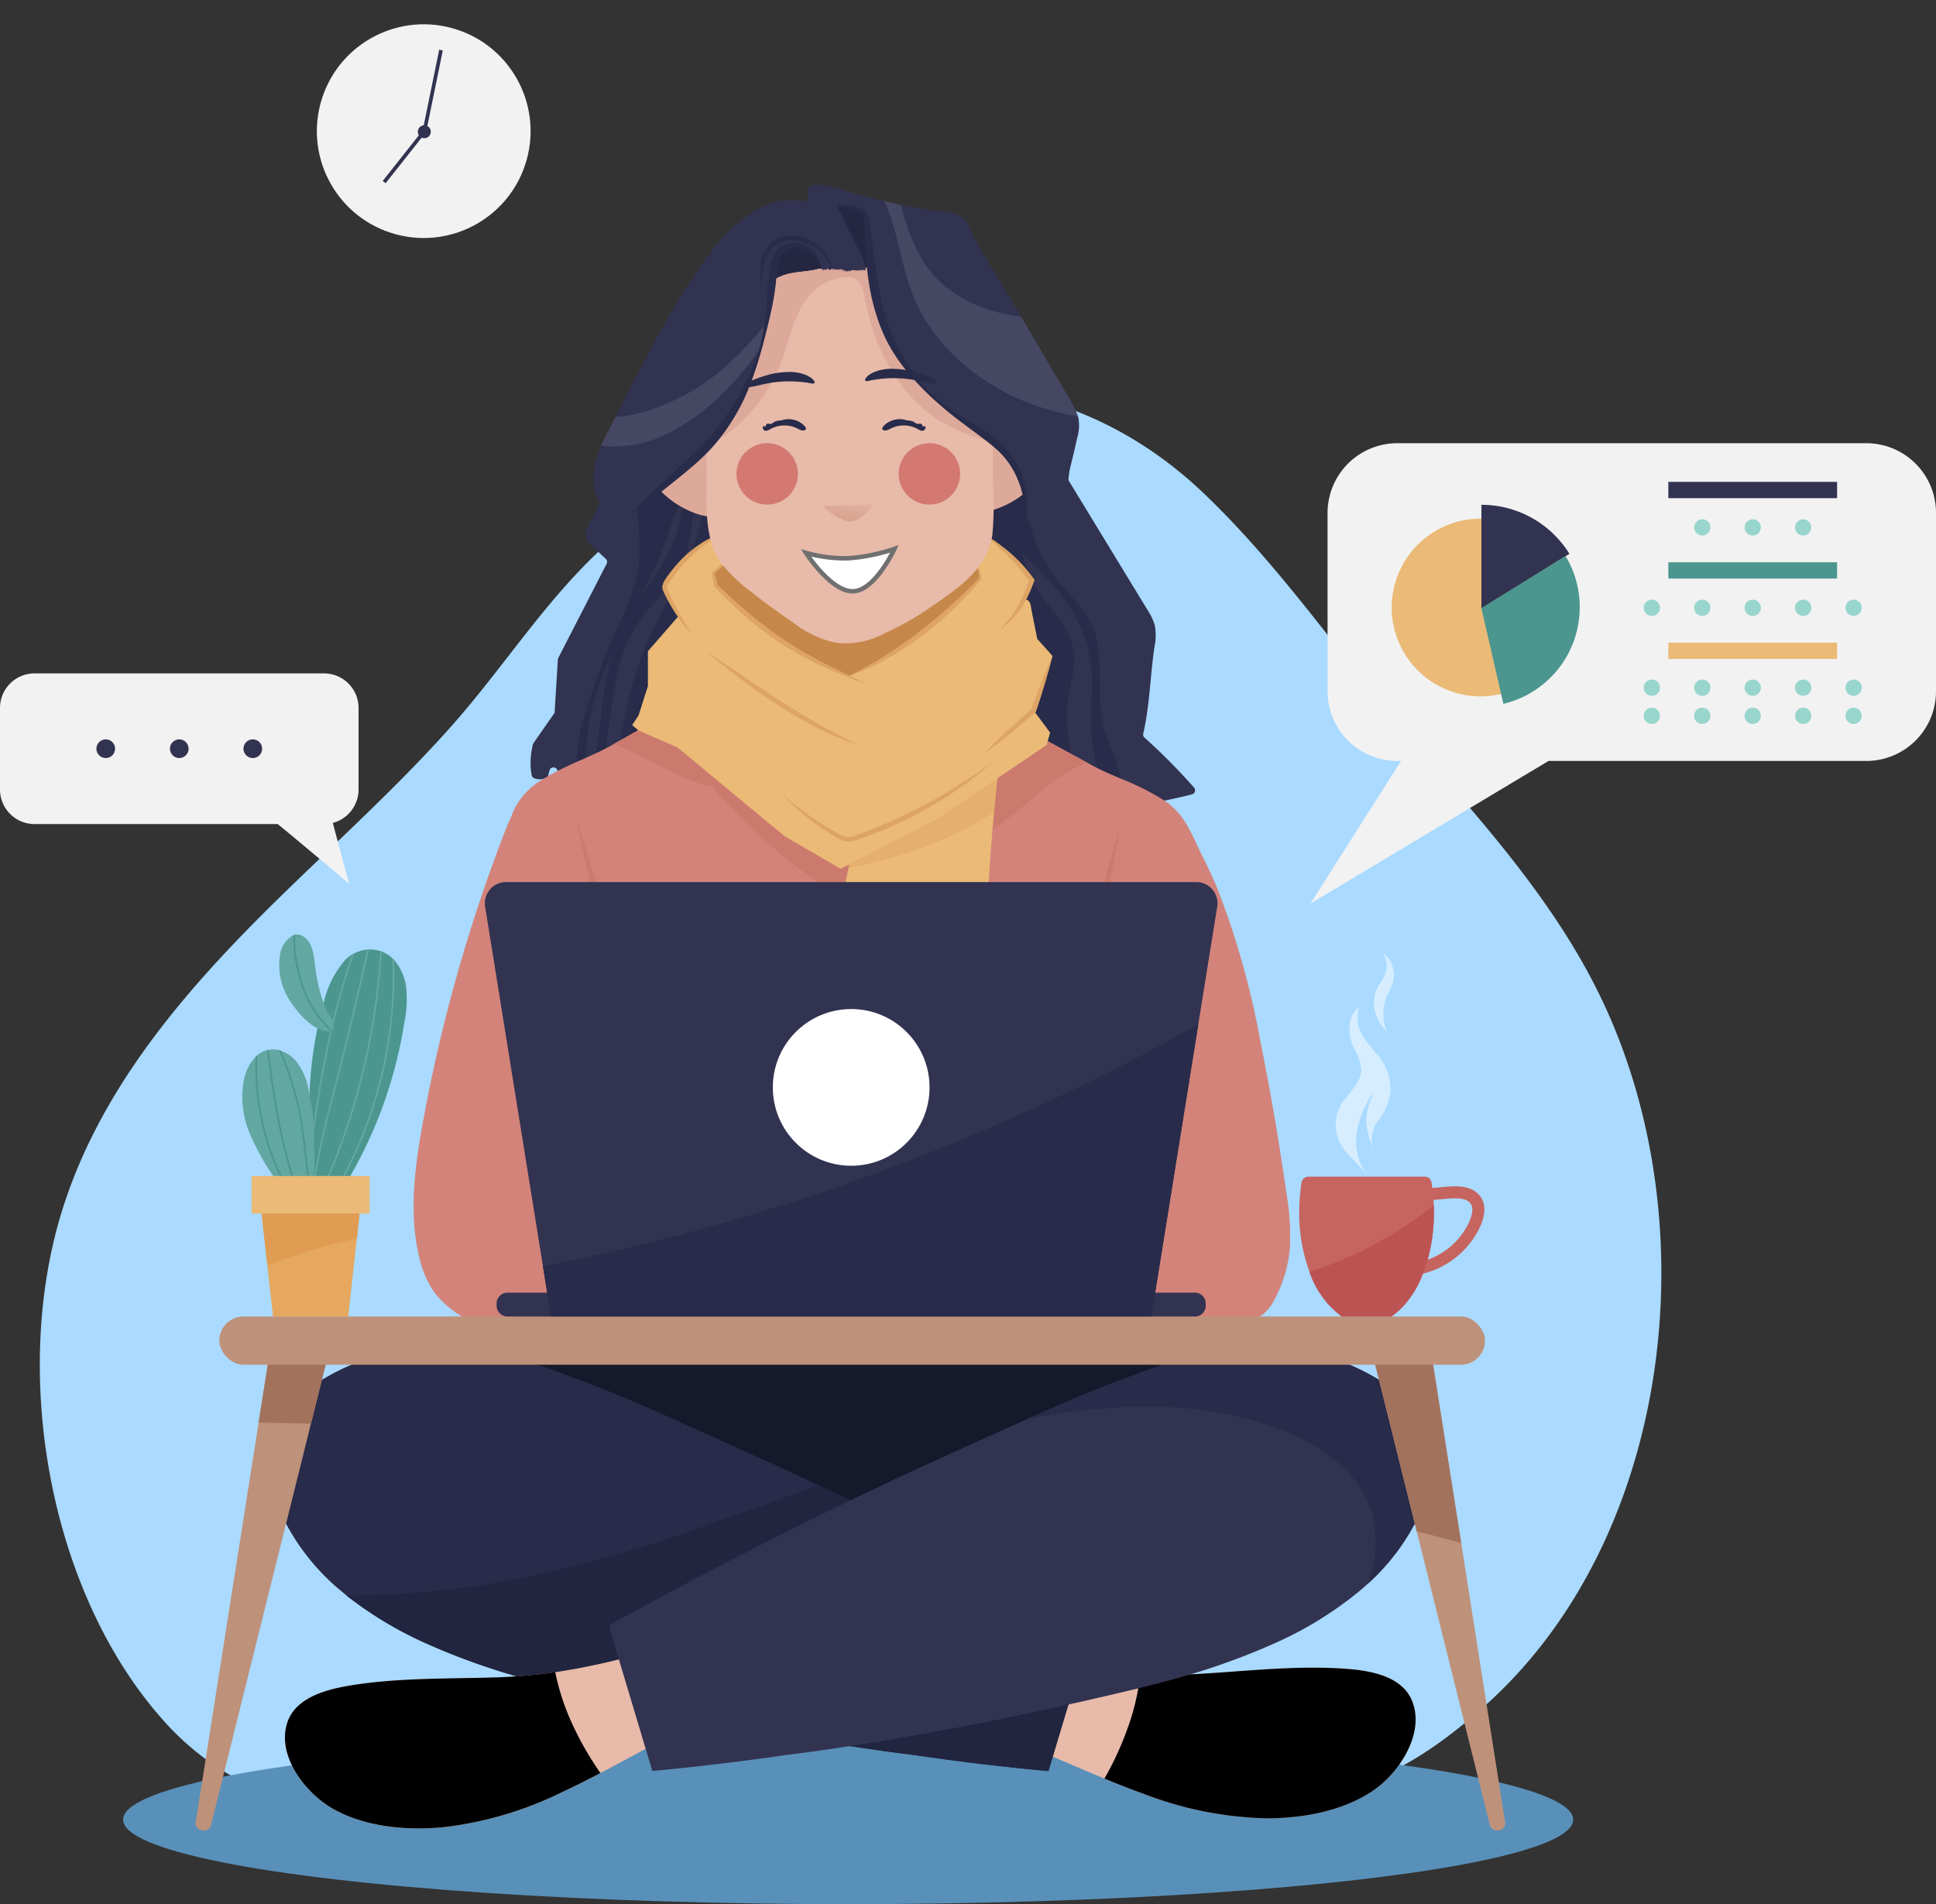 <svg xmlns="http://www.w3.org/2000/svg" xmlns:xlink="http://www.w3.org/1999/xlink" width="215.723" height="212.203" viewBox="0 0 215.723 212.203"><rect x="0" y="0" width="215.723" height="212.203" fill="#333333" stroke="none"/><defs><style>.a{fill:#aadaff;}.b{fill:#5990b9;}.c{fill:#323351;}.d{fill:#282b49;}.e{fill:#242642;}.f{fill:#d3837a;}.g{fill:#cc7a6e;}.h{fill:#ebba77;}.i{fill:#e5af6e;}.j{fill:#c6884a;}.k{fill:#dda466;}.l{fill:#dda99b;}.m{fill:#e8baaa;}.n{fill:#d37971;}.ac,.o,.r,.v{fill:#fff;}.o{opacity:0.1;}.p{fill:#16192b;}.q{fill:#21253f;}.r{stroke:#707070;stroke-width:0.5px;}.s{fill:url(#a);}.t{fill:#be917a;}.u{fill:#a3725d;}.w{fill:#4b968f;}.x{fill:#62a7a2;}.y{fill:#e5a85e;}.z{fill:#e09c53;}.aa{fill:#c66460;}.ab{fill:#bc5353;}.ac{opacity:0.5;}.ad{fill:#f2f2f2;}.ae{fill:#98d5cd;}</style><linearGradient id="a" x1="0.43" y1="-0.324" x2="0.636" y2="1.162" gradientUnits="objectBoundingBox"><stop offset="0" stop-color="#e8baaa"/><stop offset="1" stop-color="#d69d89"/></linearGradient></defs><g transform="translate(0 0)"><path class="a" d="M513.54,972.61h108c5.157,0,10.727.656,15.673-1.175,4.6-1.7,9.027-5.031,12.722-8.343,20.786-18.632,24.973-53.729,12.835-78.892-4.861-10.077-12.21-18.429-19.372-26.662-8.386-9.64-15.658-20.722-24.859-29.5-10.885-10.383-25.094-14.216-39.275-10.347-10.4,2.838-19.785,9.061-27.89,16.587-6.387,5.931-10.971,13.318-16.775,19.824-6.008,6.734-12.677,12.736-19.089,19.014-9.983,9.774-19.646,20.723-24.046,34.408-5.91,18.382-1.641,42.7,10.916,57A30.061,30.061,0,0,0,513.54,972.61Z" transform="translate(-484.405 -773.059)"/><g transform="translate(0 0)"><g transform="translate(13.716 20.584)"><ellipse class="b" cx="80.79" cy="9.424" rx="80.79" ry="9.424" transform="translate(0 172.772)"/><g transform="translate(16.009)"><g transform="translate(29.39 1.443)"><path class="c" d="M867.244,764.943c-2.615.679-5.1,1.068-7.736,1.58-.482.094-.967.191-1.46.294a.46.46,0,0,1-.362-.075l-.72-.508-.754-.532a.463.463,0,0,0-.729.337.449.449,0,0,0,.094.315.362.362,0,0,1,.024.034.454.454,0,0,1,.026.039.433.433,0,0,1,.062.165v0a.46.46,0,0,1-.506.529l-13.371-1.447-8.471-.919c-1.106-.12-2.214-.24-3.325-.274-1.307-.04-2.619.039-3.916-.113-1.887-.219-3.676-.917-5.539-1.248a40.061,40.061,0,0,0-6.862-.281,22.229,22.229,0,0,1-4.036-.311.463.463,0,0,1-.371-.431c-.009-.157-.015-.319-.019-.48a.461.461,0,0,0-.905-.112q-.138.509-.279,1.02a1.1,1.1,0,0,1-.369.666,1.084,1.084,0,0,1-.671.114l-4.058-.2q-1.232-.059-2.461-.12l-1.037-.051-.349-.017-.306-.015q-.905-.045-1.811-.088a.582.582,0,0,1-.276-.06.545.545,0,0,1-.189-.4.164.164,0,0,0,0-.03.46.46,0,0,0-.9-.041c-.041.171-.083.341-.122.512a.459.459,0,0,1-.244.307,1.644,1.644,0,0,1-1.367.028.45.45,0,0,1-.249-.321,6.91,6.91,0,0,1-.126-1.331,9.339,9.339,0,0,1,.246-2.049l0-.007c.009-.041.019-.081.03-.122l2.4-3.443.373-6.038,5.43-10.577a.46.46,0,0,0-.1-.549c-.618-.573-1.228-1.13-1.7-1.563a1.617,1.617,0,0,1-.347-1.936l1.38-2.669v0l.624-1.209a.46.46,0,0,0,.03-.069q.821-2.584,1.749-5.106.655-1.783,1.365-3.53a112.6,112.6,0,0,1,9.414-18.3,8.863,8.863,0,0,1,1.342-1.751,9.3,9.3,0,0,1,2.889-1.682,36.923,36.923,0,0,1,5.9-1.867q.287-.065.574-.124c.469-.1.941-.189,1.413-.27a17.1,17.1,0,0,1,6.473.365c.622.135,1.241.287,1.858.442s1.226.321,1.833.48c1.936.506,4.638,1.4,5.627,2.971q2.73,4.338,5.526,8.784,2.339,3.714,4.724,7.5l.7,1.188c.341.583.686,1.17.969,1.786a2.9,2.9,0,0,1,.039.662c-.009.225-.036.452-.064.675-.214,1.747-.431,3.6-.649,5.395-.038.3-.073.592-.109.885a.449.449,0,0,0,.064.294q4.274,7.013,8.705,14.289a6.686,6.686,0,0,1,.838,1.728,6,6,0,0,1-.021,2.4c-.465,3.109-.531,6.574-1.256,9.713a.455.455,0,0,0,.141.444,65.361,65.361,0,0,1,5.52,5.571A.463.463,0,0,1,867.244,764.943Z" transform="translate(-793.55 -698.443)"/><path class="d" d="M822.173,872.875a16.246,16.246,0,0,1,.831-6.332,71.232,71.232,0,0,1,3.594-9.807,26.818,26.818,0,0,0,2.3-6.144c.61-3.378-.341-6.88.177-10.273a18.512,18.512,0,0,1,3.272-7.446c1.67.439,3.057.952,4.686,1.525a1.348,1.348,0,0,1,.675.4,1.362,1.362,0,0,1,.184.785,6.943,6.943,0,0,1-.691,4c-.818,1.271-2.374,1.879-3.323,3.055a9.563,9.563,0,0,0-1.4,3.182c-1.349,4.191-3.6,8.02-5.556,11.966s-3.64,8.158-3.711,12.561a10.051,10.051,0,0,1-.652,2.928.332.332,0,0,1-.136.2C822.348,873.52,822.184,872.958,822.173,872.875Z" transform="translate(-816.981 -808.752)"/><path class="d" d="M898.361,885.863q-10.946-1.184-21.841-2.365c-1.106-.12-2.214-.24-3.325-.274-1.307-.039-2.619.039-3.916-.112-1.887-.219-3.676-.917-5.539-1.249-3.577-.641-7.342.075-10.9-.592a.463.463,0,0,1-.371-.431c-.009-.158-.015-.319-.019-.48a.461.461,0,0,0-.905-.112q-.138.509-.279,1.019a1.1,1.1,0,0,1-.369.666,1.084,1.084,0,0,1-.671.114l-4.058-.2c.66-5.856,1.811-11.687,4.4-16.954.99-2.01,2.18-3.914,3.142-5.936a29.217,29.217,0,0,0,1.974-5.558c.424-1.722.266-3.807.812-5.447.455-1.368,2.619-1.991,3.875-2.426a39.309,39.309,0,0,1,5.177-1.286,36.549,36.549,0,0,1,9.567-1.05c4.731.319,9.125,2.452,13.38,4.545a2.616,2.616,0,0,1,1.8,2.606c.51,3.687,1,7.52,3,10.656,1.419,2.217,3.6,4.122,3.97,6.727.24,1.676-.328,3.346-.59,5.018-.633,4.064.551,8.143,1.979,12.036.047.129.1.259.144.388.019.054.039.11.062.165v0A.46.46,0,0,1,898.361,885.863Z" transform="translate(-836.727 -817.183)"/><path class="d" d="M1090.713,903.735c-.482.094-.967.191-1.46.294a.459.459,0,0,1-.362-.075l-.72-.508a18.529,18.529,0,0,0-.156-3.348c-.184-1.267-.529-2.508-.693-3.777-.39-3.024.249-6.115-.2-9.129-.6-4.058-3.119-7.6-6.082-10.433-.506-.484-1.027-.952-1.522-1.447-.272-.272-.536-.551-.785-.846a15.921,15.921,0,0,1-2.83-5.537c-.12-.373-.4-1-.592-1.61q.964-.357,1.929-.718,1.262-.469,2.521-.943a15.266,15.266,0,0,0,.637,6.448c.062.188.127.369.2.553a15.628,15.628,0,0,0,1.082,2.831,20.45,20.45,0,0,0,3.022,4.259,17.769,17.769,0,0,1,2.306,2.922c1.968,3.524.605,7.983,1.612,11.892.371,1.441,1.061,2.784,1.494,4.208A15.778,15.778,0,0,1,1090.713,903.735Z" transform="translate(-1024.754 -835.655)"/><path class="d" d="M844.65,847.389a91.9,91.9,0,0,1-1.348,11.357,12.683,12.683,0,0,1-1.19,3.646,26.88,26.88,0,0,1-3.314,4.032,16.534,16.534,0,0,0-3.252,6.105,30.6,30.6,0,0,0-.75,3.747q-.686,4.454-1.174,8.932l-1.036-.051q.444-3.658.9-7.318a31.174,31.174,0,0,1,1.695-7.9c1.831-4.517,5.736-8.077,6.954-12.8a21.936,21.936,0,0,0,.054-8.442A9.817,9.817,0,0,0,844.65,847.389Z" transform="translate(-825.582 -820.663)"/></g><path class="e" d="M923.082,713.86a34.913,34.913,0,0,0-3.564-6.2c-1.521-2.392-2.914-5-5.237-6.619a16.587,16.587,0,0,0-4.941-2.088c-1.491-.435-2.989-.842-4.488-1.248a4.389,4.389,0,0,0-1.724-.228,7.121,7.121,0,0,0-1.894.779,37.62,37.62,0,0,1-4.107,1.111,10.805,10.805,0,0,0-5.156,3.941,28.159,28.159,0,0,0-3.117,5.793c-1.115,2.578-2.176,5.3-1.987,8.1a14.511,14.511,0,0,0,3.141,7.408l.4.318a25.4,25.4,0,0,0,3.864,2.516c.605.322,1.22.622,1.841.907a33.693,33.693,0,0,1,5.872,1.276,25.263,25.263,0,0,0,11.45.052,14.663,14.663,0,0,0,7.592-3.969A11.685,11.685,0,0,0,923.082,713.86Z" transform="translate(-840.714 -696.19)"/><path class="f" d="M818.169,1075.548q-1.2-8.508-2.905-16.932a91.57,91.57,0,0,0-4.776-16.966c-.487-1.177-1.026-2.334-1.6-3.47-1.244-2.458-1.91-4.741-4.3-6.346a29.888,29.888,0,0,0-4.9-2.462c-.94-.4-1.841-.786-2.628-1.185-.146-.074-.289-.149-.427-.224l-.667-.363-1.771-.967-2.617-1.429-3.115-1.7-.487-.266-.424-.231-.285-.155h-39.3l-2.016,1.139-1.983,1.12-.767.433-.418.236c-.134.076-.274.152-.417.227-.344.181-.709.359-1.091.537s-.771.352-1.172.531q-.5.224-1.025.456c-.7.316-1.419.647-2.113,1-.368.189-.729.384-1.079.591-.156.09-.309.184-.462.28a7.845,7.845,0,0,0-3.513,3.92c-.027.08-.049.163-.075.244-.306.612-.563,1.257-.809,1.893a178.321,178.321,0,0,0-9.051,32.111c-.909,4.969-1.6,10.129-.459,15.01a11.116,11.116,0,0,0,1.713,4.056,11.23,11.23,0,0,0,3.506,2.94,24.218,24.218,0,0,0,11.571,3.251,21.34,21.34,0,0,1-5.12,2.778c.91.642,1.825,1.283,2.755,1.9.169.035.339.069.509.1,1.826.337,3.682.461,5.525.679,3.952.467,7.886,1.07,11.836,1.555,3.457.424,6.924.684,10.4.94,1.736.128,3.473.251,5.21.358q.745.046,1.49.089l.745.041.141.007.119.006.746.034q.652.028,1.3.052a112.694,112.694,0,0,0,20.828-1.023q2.468-.37,4.917-.85.7-.136,1.393-.281l.509-.107c-.159.033.233-.05.326-.072l.692-.158q.518-.12,1.036-.244,1.28-.306,2.553-.637a1.783,1.783,0,0,0-.461-.453,18.583,18.583,0,0,1-3.667-3.47,13.386,13.386,0,0,1-1.574-2.734l11.612-1.208a6.424,6.424,0,0,0,3.466-1.056,5.329,5.329,0,0,0,1.263-1.658,14.65,14.65,0,0,0,1.709-5.811A27.922,27.922,0,0,0,818.169,1075.548Z" transform="translate(-704.559 -963.197)"/><path class="g" d="M877.662,1022.85q-3.567.837-7.089,1.85a2.647,2.647,0,0,0,.019-.729,2.608,2.608,0,0,0-.488-1.12H849.848l-4.766,2.691c2.369.915,4.651,2.16,6.922,3.271a18.122,18.122,0,0,0,3.039,1.237c.345.1.694.172,1.046.238a60.826,60.826,0,0,0,15.181,12.821,2.834,2.834,0,0,0,1.254.491,2.921,2.921,0,0,0,1.516-.5c5.921-3.292,11.882-6.609,17.084-10.951a42.328,42.328,0,0,1,3.721-2.965,18.442,18.442,0,0,1,3-1.58l-8.7-4.75Z" transform="translate(-806.445 -963.198)"/><g transform="translate(62.519 61.405)"><path class="h" d="M997.465,1033.7q-.217,1.831-.4,3.657-.2,1.92-.373,3.837c0,.013,0,.028,0,.041-.84,9.3-1.209,18.544-1.143,27.965a62.54,62.54,0,0,1-17.359-.418,103.43,103.43,0,0,1,2.3-21.419c0-.006,0-.01,0-.015.03-.137.058-.272.09-.409a101.619,101.619,0,0,1,4.021-13.725C988.965,1032.151,993.079,1032.619,997.465,1033.7Z" transform="translate(-978.181 -1032.616)"/><path class="i" d="M1007.983,1033.7q-.441,3.757-.778,7.494c-1.629.969-3.287,1.865-4.967,2.662a42.267,42.267,0,0,1-7.976,2.75c-1.083.27-2.173.514-3.264.742a101.7,101.7,0,0,1,4.111-14.134C999.482,1032.151,1003.6,1032.619,1007.983,1033.7Z" transform="translate(-988.698 -1032.616)"/></g><g transform="translate(40.714 38.61)"><path class="j" d="M884.7,919.933a5.6,5.6,0,0,0-1.034,3.879c.09.588.305,1.151.388,1.739.385,2.75-2.151,5.41-1.407,8.085.421,1.517,1.784,2.549,3.064,3.466l13.671,9.8a3.774,3.774,0,0,0,1.586.791,3.66,3.66,0,0,0,2.105-.553,70.35,70.35,0,0,0,15.238-10.705c1.727-1.553,3.491-3.332,3.888-5.62.363-2.1-.5-4.2-.562-6.328a7.147,7.147,0,0,0-.189-2.141,4.761,4.761,0,0,0-1.316-1.773,43.362,43.362,0,0,0-5.789-4.69,4.054,4.054,0,0,0-1.357-.677,4.485,4.485,0,0,0-1.743.092c-7.427,1.328-15.029.622-22.489,1.648a2.946,2.946,0,0,0-2.062.752A12.9,12.9,0,0,0,884.7,919.933Z" transform="translate(-877.873 -913.433)"/><path class="h" d="M901.406,925.581l1.826,2.457-.349,1.2-.054.189-5.487,3.7-6.594,4.444-9.9,5.138-.969.5-4.986-2.9-1.258-.733L861.726,929.7l-4.349-1.9-.72-.6.72-1.1,1.036-3.25V918.97l3.434-3.946a16.527,16.527,0,0,1-1.5-2.926.742.742,0,0,1-.071-.362.673.673,0,0,1,.088-.227,11.526,11.526,0,0,1,1.53-2.137,14.031,14.031,0,0,1,3.276-2.754,13.34,13.34,0,0,1,2.073-1.033c.6.9,1.115,1.711,1.711,2.613a2.081,2.081,0,0,0-1.145.418,12.142,12.142,0,0,0-2.163,1.665q.172.692.311,1.389a44.935,44.935,0,0,0,8.632,7,48.689,48.689,0,0,0,6.182,3.1c.757-.354,1.511-.72,2.255-1.1l.086-.045a42.557,42.557,0,0,0,3.846-2.229,40.813,40.813,0,0,0,5.861-4.725q.661-.638,1.3-1.3a7.408,7.408,0,0,0,1.29-1.357c.422-.808-1.053-2.444-1.578-3.044a.187.187,0,0,1-.007-.291,3.718,3.718,0,0,1,1.8-1.5c.679-.131,1.473.71,1.963,1.1a18.97,18.97,0,0,1,3.492,3.713,17.559,17.559,0,0,1-.9,2.161c.045,0,.088,0,.133.007.78.051.737.686.866,1.338q.309,1.544.617,3.087l1.708,1.912Z" transform="translate(-856.657 -905.585)"/><g transform="translate(3.364)"><path class="k" d="M1074.854,909.231a1.793,1.793,0,0,1,.389.226,6.126,6.126,0,0,1,.685.6c.457.44.912.832,1.341,1.274s.847.883,1.239,1.351c.369.426.711.873,1.044,1.327-.162.478-.352.946-.548,1.413a11.383,11.383,0,0,1-1.68,2.845c-.345.438-.722.853-1.112,1.263a9.767,9.767,0,0,0,1.31-1.086,9.433,9.433,0,0,0,1.107-1.31,9.919,9.919,0,0,0,.851-1.5,15.005,15.005,0,0,0,.649-1.586l.047-.133-.084-.119a17.547,17.547,0,0,0-1.176-1.472,16.505,16.505,0,0,0-1.337-1.324c-.236-.206-.476-.408-.723-.6-.124-.1-.25-.188-.376-.282s-.242-.184-.365-.28a5.63,5.63,0,0,0-.787-.526,1.292,1.292,0,0,0-.918-.171A.922.922,0,0,1,1074.854,909.231Z" transform="translate(-1038.701 -908.483)"/><path class="k" d="M876.136,911.353c.078-.129.169-.257.266-.388l.294-.4a16.651,16.651,0,0,1,2.665-2.839,17.078,17.078,0,0,1,3.3-2.146,11.693,11.693,0,0,0-3.567,1.8,12.826,12.826,0,0,0-1.53,1.319,15.942,15.942,0,0,0-1.319,1.532l-.291.4c-.1.137-.2.28-.29.435a1.964,1.964,0,0,0-.227.53.957.957,0,0,0-.023.34,1.15,1.15,0,0,0,.084.3c.076.176.148.311.222.464l.227.447q.229.446.486.878c.171.288.345.574.534.85s.379.545.573.817a7.182,7.182,0,0,0,1.348,1.477,9.473,9.473,0,0,1-1.116-1.627c-.331-.574-.66-1.143-.953-1.728-.147-.293-.289-.589-.43-.885l-.205-.448c-.065-.146-.14-.309-.19-.439a.772.772,0,0,1-.044-.173.413.413,0,0,1,.015-.152A1.445,1.445,0,0,1,876.136,911.353Z" transform="translate(-875.408 -905.581)"/><path class="k" d="M906.055,922.114l-.058.057.018.092.273,1.39.011.055.042.045a48.852,48.852,0,0,0,3.708,3.537c.653.553,1.32,1.09,2.007,1.6s1.4.993,2.12,1.453a36.407,36.407,0,0,0,4.528,2.412c.781.346,1.567.678,2.363.983a25.32,25.32,0,0,0,2.4.877c-.71-.266-1.369-.643-2.056-.968a27.685,27.685,0,0,0,4.03-1.841l1-.578c.329-.2.654-.411.981-.616l.962-.646.937-.681.918-.706.894-.737.874-.759c.286-.258.566-.524.85-.786a42.485,42.485,0,0,0,3.174-3.359l.038-.045,0-.048a2.964,2.964,0,0,0-.349-1.312,3.1,3.1,0,0,0-.886-.991,3.293,3.293,0,0,1,.747,1.059,2.819,2.819,0,0,1,.213,1.188q-1.6,1.617-3.282,3.133l-.86.756-.872.742-.888.721-.9.706-.918.682-.93.666-.948.641-.962.621c-1.246.784-2.534,1.5-3.852,2.178-.075-.035-.15-.07-.226-.1-.767-.366-1.534-.73-2.287-1.12s-1.5-.783-2.238-1.2-1.456-.858-2.163-1.32-1.4-.943-2.078-1.449-1.343-1.025-1.992-1.567c-1.289-1.069-2.528-2.2-3.739-3.365l-.313-1.237a10.187,10.187,0,0,1,1.415-1.22c.266-.194.534-.395.8-.576a1.9,1.9,0,0,1,.912-.334,1.91,1.91,0,0,0-.964.246c-.294.163-.574.334-.858.51A9.209,9.209,0,0,0,906.055,922.114Z" transform="translate(-900.508 -917.529)"/><path class="k" d="M1082.271,984.607c-.2.5-.407.993-.6,1.494s-.382,1-.567,1.5c-.18.478-.345.961-.515,1.442-.445.376-.878.768-1.318,1.15q-.68.608-1.351,1.226l-.667.623-.658.633c-.434.428-.868.854-1.284,1.3.5-.347.988-.716,1.473-1.084l.721-.56.712-.57q.709-.574,1.407-1.161c.46-.4.93-.783,1.383-1.188l.059-.052.022-.068c.168-.509.344-1.015.5-1.526s.325-1.022.477-1.536.3-1.029.446-1.546.279-1.037.4-1.562C1082.687,983.617,1082.478,984.112,1082.271,984.607Z" transform="translate(-1039.443 -969.214)"/><path class="k" d="M913.138,987.887l1.1.611c.371.2.745.389,1.119.579a30.987,30.987,0,0,0,4.658,1.9q-2.275-1.07-4.452-2.289-.54-.315-1.083-.621l-1.072-.64-1.065-.652-1.054-.671-1.05-.677-1.042-.691-2.078-1.4c-1.383-.936-2.764-1.88-4.178-2.781q1.913,1.632,3.924,3.137c.667.507,1.35.992,2.033,1.478l1.038.71,1.05.693,1.069.665Z" transform="translate(-898.001 -967.106)"/><path class="k" d="M967.487,1052.189q-1.485.866-3.018,1.643t-3.106,1.463q-1.571.691-3.188,1.272a2.435,2.435,0,0,1-1.51.27,4.376,4.376,0,0,1-.735-.347c-.253-.133-.5-.272-.75-.414a33.062,33.062,0,0,1-5.549-4.043,25.424,25.424,0,0,0,5.324,4.418c.247.153.494.3.746.449a4.513,4.513,0,0,0,.815.405,1.6,1.6,0,0,0,.5.082,2.2,2.2,0,0,0,.484-.056,8.042,8.042,0,0,0,.852-.264c1.1-.373,2.172-.8,3.236-1.257a45.076,45.076,0,0,0,6.127-3.246q1.464-.929,2.855-1.964c.92-.7,1.82-1.42,2.68-2.187-.938.67-1.879,1.331-2.839,1.962S968.474,1051.607,967.487,1052.189Z" transform="translate(-936.313 -1022.784)"/></g></g><g transform="translate(42.095 26.26)"><path class="l" d="M1073.968,839.95a2.99,2.99,0,0,0-2.8-3.182c-2.051-.183-4.224,1.213-5.75,2.444a1.1,1.1,0,0,0-.362.418,5.8,5.8,0,0,0,.224,2.222q.159,1.159.318,2.318c.129.941.218,1.9.388,2.832.03.166,1.629-.2,1.783-.246a10.289,10.289,0,0,0,4.833-3.129A6.431,6.431,0,0,0,1073.968,839.95Z" transform="translate(-1028.986 -836.751)"/><path class="l" d="M864.355,842.9a2.991,2.991,0,0,1,2.8-3.182c2.051-.183,4.225,1.213,5.75,2.444a1.1,1.1,0,0,1,.362.418,5.8,5.8,0,0,1-.224,2.222l-.318,2.318c-.129.941-.218,1.9-.388,2.832-.03.166-1.629-.2-1.783-.246a10.289,10.289,0,0,1-4.833-3.129A6.434,6.434,0,0,1,864.355,842.9Z" transform="translate(-864.353 -839.172)"/></g><g transform="translate(48.994 9.205)"><path class="m" d="M934.655,771.562c-.63,3.807-3.833,5.925-6.81,7.966a32.052,32.052,0,0,1-5.237,2.977,9.057,9.057,0,0,1-5.36,1.037,11.762,11.762,0,0,1-4.634-2.135c-1.6-1.119-3.24-2.259-4.75-3.482a17.662,17.662,0,0,1-3.443-3.275c-1.548-2.184-1.619-5.1-1.619-7.667V755.615a15.543,15.543,0,0,1,2.789-8.859c.384-.552.791-1.087,1.23-1.6a25.812,25.812,0,0,1,4.19-2.417c1.34-.615,2.911-.472,4.345-.877a1.491,1.491,0,0,0,.48,0,2.777,2.777,0,0,1,.7-.123c.557.023,1.114.069,1.672.092.37.014.742.014,1.115,0,.094,0,.189-.005.282-.009a35.742,35.742,0,0,1,4.031-.09l.05,0c.136.011.273.024.41.041.162.02.325.045.486.073a11.383,11.383,0,0,1,4.812,2.611,15.764,15.764,0,0,1,3.875,4.395,9.654,9.654,0,0,1,1.276,2.9c.024.123.046.246.062.369a27.935,27.935,0,0,1,.118,4.139q-.008,2.464-.015,4.931c0,.282,0,.564,0,.846q-.006,1.543-.01,3.087A39.648,39.648,0,0,1,934.655,771.562Z" transform="translate(-902.801 -741.7)"/><path class="l" d="M934.726,756.27q-.008,2.464-.015,4.931a22.833,22.833,0,0,1-5.784-2.3c-4.858-2.992-7.518-8.432-8.5-13.872-.267-1.474-.79-2.486-2.475-2.189a5.884,5.884,0,0,0-2.788,1.122,8.366,8.366,0,0,0-2.268,3.188c-.529,1.205-.885,2.478-1.3,3.727a18.125,18.125,0,0,1-6.609,9.483c-.7.5-1.433.956-2.18,1.388v-6.135a15.543,15.543,0,0,1,2.789-8.859c.384-.552.791-1.087,1.23-1.6a25.812,25.812,0,0,1,4.19-2.417c1.34-.615,2.911-.472,4.345-.877a1.491,1.491,0,0,0,.48,0,2.777,2.777,0,0,1,.7-.123c.557.023,1.114.069,1.672.092.37.014.742.014,1.115,0,.094,0,.189-.005.282-.009a35.742,35.742,0,0,1,4.031-.09l.05,0c.136.011.273.024.41.041.162.02.325.045.486.073a11.383,11.383,0,0,1,4.812,2.611,15.764,15.764,0,0,1,3.875,4.395,9.654,9.654,0,0,1,1.276,2.9c.024.123.046.246.062.369A27.935,27.935,0,0,1,934.726,756.27Z" transform="translate(-902.801 -741.7)"/></g><path class="d" d="M970.151,708.965c-.419-.6-.68-1.29-1.03-1.912-.179-.314-.345-.634-.517-.951s-.327-.641-.5-.959c-.335-.64-.665-1.283-.974-1.937a8.631,8.631,0,0,1-.783-2.035,21.276,21.276,0,0,0,1.065,1.884c.367.624.714,1.26,1.056,1.9s.643,1.3.941,1.963S969.885,708.291,970.151,708.965Z" transform="translate(-905.952 -699.24)"/><circle class="n" cx="3.423" cy="3.423" r="3.423" transform="translate(51.649 34.78) rotate(-76.827)"/><circle class="n" cx="3.423" cy="3.423" r="3.423" transform="translate(68.995 32.227) rotate(-45)"/><path class="g" d="M1135.071,1088.919c-.511,2.846-1.086,5.673-1.64,8.5-.133.708-.267,1.416-.411,2.121l-.4,2.122c-.125.709-.262,1.415-.392,2.122l-.368,2.126-.358,2.127-.328,2.131-.309,2.134q-.132,1.07-.281,2.138c-.356,2.855-.631,5.72-.854,8.6a64.781,64.781,0,0,1,.127-8.676c.06-.721.122-1.443.194-2.163l.246-2.158.3-2.15.339-2.144.392-2.135c.142-.709.276-1.42.424-2.128l.467-2.118c.16-.7.33-1.407.5-2.11C1133.41,1094.456,1134.184,1091.671,1135.071,1088.919Z" transform="translate(-1039.942 -1017.411)"/><path class="g" d="M822.1,1084.895c.95,2.731,1.788,5.5,2.543,8.287.187.7.373,1.4.55,2.1l.515,2.107c.164.7.315,1.412.473,2.117l.441,2.125.389,2.136.351,2.143.3,2.152c.088.719.167,1.439.244,2.158a64.737,64.737,0,0,1,.327,8.67c-.29-2.877-.631-5.735-1.052-8.58q-.173-1.065-.331-2.131l-.358-2.126-.377-2.123-.407-2.118-.417-2.117c-.147-.7-.3-1.407-.441-2.113l-.449-2.112c-.16-.7-.31-1.406-.46-2.111C823.321,1090.541,822.681,1087.729,822.1,1084.895Z" transform="translate(-787.591 -1014.109)"/><g transform="translate(36.394)"><path class="c" d="M861.437,707a.72.72,0,0,1-.075.141.524.524,0,0,1-.294.214.239.239,0,0,0-.092.037c-.078.068-.019.208-.076.3a.384.384,0,0,1-.272.145c-.16.017-.323-.026-.482,0-.084.014-.164.047-.248.057a.246.246,0,0,1-.229-.078l-.118.113c-.139-.1-.321-.193-.464-.1a1.259,1.259,0,0,1-.108.076.167.167,0,0,1-.208-.065.191.191,0,0,0-.043-.066c-.066-.048-.131.057-.193.109a.172.172,0,0,1-.247-.044l-.145.169a6.234,6.234,0,0,0-.78-1.752,2.787,2.787,0,0,0-.922-.74,2.82,2.82,0,0,0-2.291-.139,2.308,2.308,0,0,0-1.213,1.483,10.983,10.983,0,0,0-.369,2.14c-.086.746-.154,1.494-.251,2.24,0,.011,0,.021,0,.032-.051.38-.1.765-.156,1.145a.016.016,0,0,1,0,.009c-.051.345-.1.688-.161,1.035-.005.028-.009.058-.015.086-.137.8-.3,1.588-.506,2.37-.2.753-.427,1.5-.686,2.245a25.266,25.266,0,0,1-7.627,11.417A28.666,28.666,0,0,0,840.43,732s-3.526,2.971-3.526,2.971v5.854l-1.323-.264-2.285-6.617a6.253,6.253,0,0,1-.583-4.148c.052-.27.118-.536.195-.8a14.479,14.479,0,0,1,.851-2.171c.032-.069.066-.139.1-.208.229-.469.469-.932.708-1.391q.441-.846.879-1.7c.03-.058.062-.118.092-.178l.57-1.11c2.81-5.479,5.654-11.057,9.32-15.972a18.667,18.667,0,0,1,5.395-5.1,6.566,6.566,0,0,1,2.071-.857,11.288,11.288,0,0,1,2.733-.109c.461.024.92.056,1.376.077.834.036,1.314.7,1.831,1.278a14.569,14.569,0,0,1,1.132,1.4,9.6,9.6,0,0,1,.722,1.187c.006.009.009.019.015.028a8.385,8.385,0,0,1,.7,1.651c.006.021.01.041.015.064A1.936,1.936,0,0,1,861.437,707Z" transform="translate(-832.584 -698.42)"/><path class="o" d="M843.572,788.515a22.882,22.882,0,0,0,7.651-5.313,33.2,33.2,0,0,0,4.042-4.927q.079-.278.153-.557c.2-.734.348-1.476.48-2.224a34.2,34.2,0,0,1-5.908,6.04,23.988,23.988,0,0,1-7.121,3.788,14.656,14.656,0,0,1-3.88.788c-.159.308-.317.617-.477.923-.24.459-.48.922-.708,1.391-.034.069-.067.139-.1.208-.109.229-.212.46-.311.692A13.422,13.422,0,0,0,843.572,788.515Z" transform="translate(-836.531 -760.226)"/><path class="d" d="M877.1,728.365a2.841,2.841,0,0,0-1.868-1.334,2.4,2.4,0,0,0-1.1.013,1.857,1.857,0,0,0-.888.526,2.348,2.348,0,0,0-.5.941,6.108,6.108,0,0,0-.226,1.144c-.044.4-.071.806-.113,1.226s-.107.832-.167,1.249c-.258,1.655-.669,3.286-1.081,4.9a46.873,46.873,0,0,1-1.472,4.8c-.295.786-.613,1.567-.986,2.324a22.693,22.693,0,0,1-1.246,2.206,23.292,23.292,0,0,1-1.478,2.069,19.66,19.66,0,0,1-1.728,1.871c-1.226,1.165-2.539,2.2-3.832,3.236-1.286,1.061-2.648,2.039-4.02,2.983l-.061-.072c.584-.6,1.191-1.172,1.795-1.743l.9-.857.9-.866c.6-.578,1.22-1.138,1.829-1.7s1.21-1.124,1.792-1.7,1.142-1.165,1.672-1.778,1.026-1.267,1.5-1.936.9-1.364,1.321-2.07.815-1.428,1.177-2.171a19.866,19.866,0,0,0,1.649-4.666,37.721,37.721,0,0,0,.6-4.927l.106-1.231c.031-.409.064-.831.126-1.257a6.879,6.879,0,0,1,.295-1.292,3.038,3.038,0,0,1,.739-1.2,2.394,2.394,0,0,1,1.279-.633,2.726,2.726,0,0,1,1.364.123,3.107,3.107,0,0,1,1.134.687,2.526,2.526,0,0,1,.686,1.091Z" transform="translate(-852.071 -719.933)"/><path class="c" d="M995.616,718.633q-.394,1.825-.859,3.633-.68,2.651-1.505,5.265a27.149,27.149,0,0,0-3.312-.617,9.76,9.76,0,0,0-3.132-7.434c-1.616-1.427-3.52-2.48-5.252-3.762a22.117,22.117,0,0,1-6.643-7.8c-1.713-3.426-2.148-7.179-2.531-10.941q-.1-.973-.167-1.949a2.141,2.141,0,0,0-.474-1.531,3.465,3.465,0,0,0-1.8-.684c-.279-.041-1.125-.208-.913.322.126.309.287.611.431.911.576,1.2,1.183,2.384,1.785,3.573a4.964,4.964,0,0,1,.813,2.324.462.462,0,0,1-.274-.1l-.039.141-.225-.124a.332.332,0,0,1-.1.135l-.146-.111a.12.12,0,0,1-.08.1c-.156-.021-.311-.039-.467-.058s-.358,0-.388.148a.748.748,0,0,0-.193-.109c-.022.051-.045.1-.069.154a.606.606,0,0,0-.163-.139l-.034.124a.754.754,0,0,0-.176-.193.535.535,0,0,1-.043.178c-.049-.1-.1-.187-.161-.279-.156-.249-.332-.489-.471-.748-.186-.343-.292-.739-.463-1.091-.68-1.4-1.411-2.767-2.154-4.139a9.284,9.284,0,0,1-.675-1.426c-.017-.054-.034-.111-.051-.167a2.2,2.2,0,0,1,.011-1.406.652.652,0,0,1,.283-.349.838.838,0,0,1,.373-.081,12.581,12.581,0,0,1,4.1.855c.86.263,1.73.493,2.6.709.356.088.714.172,1.07.255q.936.214,1.878.407c1.623.332,3.258.609,4.9.821a5.281,5.281,0,0,1,1.545.352,2.185,2.185,0,0,1,1.038,1.145c1.533,3.209,3.61,6.261,5.415,9.335l.478.815q2.19,3.731,4.382,7.458l.7,1.188c.341.583.686,1.17.969,1.786.1.212.187.427.268.649a.514.514,0,0,1,.019.058c.009.028.019.056.026.084A4.677,4.677,0,0,1,995.616,718.633Z" transform="translate(-941.713 -690.403)"/><path class="d" d="M1005.239,737.192a16.163,16.163,0,0,0-.524-2.617c-.065-.21-.13-.42-.21-.624s-.157-.408-.24-.609a10.03,10.03,0,0,0-.6-1.153,8.847,8.847,0,0,0-1.637-1.98c-.645-.577-1.352-1.114-2.064-1.646-1.43-1.062-2.912-2.134-4.273-3.33a31.368,31.368,0,0,1-3.8-3.885,19.508,19.508,0,0,1-1.578-2.241,16.788,16.788,0,0,1-1.216-2.474,23.607,23.607,0,0,1-1.381-5.309c-.131-.9-.229-1.8-.3-2.7l-.1-1.35-.067-1.357c-.01-.227-.025-.451-.029-.679a5.056,5.056,0,0,0-.036-.631,1.149,1.149,0,0,0-.591-.889,4.234,4.234,0,0,0-1.2-.449,4.789,4.789,0,0,0-.644-.126.552.552,0,0,0-.279.031c-.038.015-.049.046-.063.084a.584.584,0,0,0,0,.069l.015.075-.087.035-.034-.087a.631.631,0,0,1-.017-.1.257.257,0,0,1,.1-.2.656.656,0,0,1,.368-.116,4.523,4.523,0,0,1,.7.029,4.262,4.262,0,0,1,1.374.331,1.824,1.824,0,0,1,.628.466,1.775,1.775,0,0,1,.345.721,5.522,5.522,0,0,1,.111.71l.082.666c.109.887.215,1.777.339,2.667s.244,1.772.388,2.65a29.751,29.751,0,0,0,1.221,5.15,20.06,20.06,0,0,0,1.045,2.422,22.609,22.609,0,0,0,1.333,2.3A17.581,17.581,0,0,0,995.886,725a46.124,46.124,0,0,0,4.523,2.921,14.744,14.744,0,0,1,2.183,1.678l.254.245.239.26c.164.169.3.359.455.539a8.832,8.832,0,0,1,.756,1.187,9.8,9.8,0,0,1,1.035,5.359Z" transform="translate(-957.059 -700.679)"/><path class="o" d="M1034.81,724.579l-.248-.045a30.474,30.474,0,0,1-4-1.02c-6.244-2.062-11.892-6.56-14.244-12.7-1.252-3.267-1.6-6.975-3.031-10.094-.022-.053-.047-.105-.071-.156q.937.214,1.878.407l.051.191a19.256,19.256,0,0,0,3.065,7.067c2.345,3.029,6.092,4.653,9.922,5.168.112.015.227.03.341.043q2.19,3.731,4.382,7.458l.7,1.188c.341.583.686,1.17.969,1.786.1.212.187.427.268.649A.535.535,0,0,1,1034.81,724.579Z" transform="translate(-980.806 -698.741)"/><path class="d" d="M944.236,725.9a5.44,5.44,0,0,0-2.011-2.607,4.646,4.646,0,0,0-1.468-.678,3.93,3.93,0,0,0-1.582-.1,4.219,4.219,0,0,0-.772.182,2.52,2.52,0,0,0-.673.368,3.057,3.057,0,0,0-.929,1.257,6.99,6.99,0,0,0-.419,1.608c-.1.558-.152,1.13-.26,1.694-.016-.574-.035-1.144-.015-1.722.01-.289.04-.579.077-.869a5.119,5.119,0,0,1,.206-.865,3.335,3.335,0,0,1,1.007-1.518,2.884,2.884,0,0,1,.814-.467,4.7,4.7,0,0,1,.888-.224,4.351,4.351,0,0,1,1.806.148,4.667,4.667,0,0,1,1.582.838A4.731,4.731,0,0,1,944.236,725.9Z" transform="translate(-917.524 -716.266)"/></g><path class="d" d="M1001.382,806.1c-.231-.142.239-.561.352-.645a3.329,3.329,0,0,1,.776-.4,4.918,4.918,0,0,1,1.73-.292,9.115,9.115,0,0,1,2.592.348c.357.1,2.312.648,2.35,1.071.036.4-1.912-.1-2.231-.15a13.234,13.234,0,0,0-5.282.078.419.419,0,0,1-.253.011A.213.213,0,0,1,1001.382,806.1Z" transform="translate(-934.648 -784.243)"/><path class="d" d="M933.646,807.35a3.31,3.31,0,0,0-.787-.381,4.918,4.918,0,0,0-1.738-.243,9.126,9.126,0,0,0-2.581.421c-.354.111-2.292.713-2.319,1.136-.025.4,1.908-.155,2.226-.213A13.232,13.232,0,0,1,933.73,808a.418.418,0,0,0,.253,0,.224.224,0,0,0,.033-.018C934.244,807.837,933.762,807.43,933.646,807.35Z" transform="translate(-873.026 -785.852)"/><path class="p" d="M802.289,1421.579a19.978,19.978,0,0,0-3.041-.737H726.362a73.761,73.761,0,0,1-10.449,0H702.585c-5.461,2.174-3.229,8.7,0,13.048,5.075,6.841,14.977,11.015,22.894,13.438a76.736,76.736,0,0,0,24.752,3.179c16.749-.512,33.02-5.689,48.518-12.06,3.465-1.424,7.281-3.7,9.2-7.024a5.654,5.654,0,0,0-.778-6.914A11.04,11.04,0,0,0,802.289,1421.579Z" transform="translate(-686.8 -1289.776)"/><g transform="translate(0 129.562)"><g transform="translate(72.521 32.668)"><path class="m" d="M1033.922,1602.431c2.5.6,4.967,1.287,7.4,2.087,4.558,1.5,8.958,3.552,13.415,5.392,1.455.6,2.913,1.179,4.386,1.707a40.518,40.518,0,0,0,13.6,2.723c4.078.019,8.706-.811,12.1-3.195,2.819-1.98,5.64-6.318,4.195-9.886-1.179-2.913-4.988-3.431-7.722-3.607-5.329-.343-10.652.277-15.967.59a58.018,58.018,0,0,1-6.594.015,74.927,74.927,0,0,1-10.349-1.349q-6.054-1.18-12.1-2.391Q1035.168,1598.495,1033.922,1602.431Z" transform="translate(-1033.922 -1594.518)"/><path d="M1149.936,1623.785c1.455.6,2.913,1.179,4.387,1.707a40.519,40.519,0,0,0,13.6,2.723c4.078.019,8.706-.811,12.1-3.195,2.819-1.98,5.64-6.318,4.195-9.886-1.179-2.913-4.989-3.431-7.722-3.607-5.329-.343-10.652.277-15.967.59a58.014,58.014,0,0,1-6.594.015,26.132,26.132,0,0,1-1.532,6.362A34.341,34.341,0,0,1,1149.936,1623.785Z" transform="translate(-1129.119 -1608.392)"/></g><path class="d" d="M721.655,1443.429c0,.027-.01.057-.016.084s-.016.064-.022.1-.014.057-.022.084c-.068.26-.129.522-.19.786-1.506,5.069-3.035,10.13-4.548,15.2q-7.53-.689-15.009-1.8a.063.063,0,0,0-.02,0l0,0c-3.68-.452-7.347-1.015-11.008-1.609q-5.5-.927-10.967-2.018c-3.649-.716-7.28-1.514-10.906-2.325-3.622-.833-7.251-1.646-10.841-2.667a76.388,76.388,0,0,1-10.529-3.786,42.255,42.255,0,0,1-8.917-5.35q-.317-.255-.624-.516a24.943,24.943,0,0,1-6.8-8.845c-.092-.215-.2-.424-.278-.645l-.246-.657c-.174-.434-.3-.886-.438-1.334a10.492,10.492,0,0,1-.506-2.761,8.335,8.335,0,0,1,.348-2.779,8.558,8.558,0,0,1,1.214-2.427c.012-.02.026-.039.039-.059a13.831,13.831,0,0,1,3.886-3.622,26.926,26.926,0,0,1,4.128-2.169,22.4,22.4,0,0,1,4.535-1.4,23.652,23.652,0,0,1,3.467-.422,29.69,29.69,0,0,1,6.025.356,51.78,51.78,0,0,1,10.517,3l.021.008c2.652.933,5.235,2.04,7.82,3.139,2.575,1.132,5.137,2.3,7.709,3.445s5.128,2.325,7.691,3.489c1.285.579,2.554,1.185,3.825,1.791l.174.084,3.635,1.738q3.8,1.848,7.576,3.733c2.513,1.269,5.028,2.532,7.519,3.845s4.979,2.632,7.46,3.964l1.727.941,1.979,1.08Z" transform="translate(-629.756 -1412.458)"/><path class="q" d="M762.361,1513.6c0,.027-.01.057-.016.084s-.016.065-.021.1-.014.057-.021.084c-.068.26-.129.522-.19.786-1.506,5.069-3.035,10.13-4.549,15.2q-7.53-.689-15.009-1.795a.066.066,0,0,0-.02,0l0,0c-3.68-.452-7.347-1.015-11.008-1.609q-5.5-.927-10.967-2.018c-3.649-.716-7.28-1.514-10.906-2.326-3.622-.833-7.251-1.646-10.841-2.667a76.374,76.374,0,0,1-10.529-3.786,42.254,42.254,0,0,1-8.917-5.35,112,112,0,0,0,15.071-1.158,139.8,139.8,0,0,0,23.817-6.275c4.568-1.551,9.1-3.191,13.619-4.885l3.635,1.738q3.8,1.848,7.576,3.733c2.513,1.269,5.028,2.532,7.519,3.845s4.979,2.632,7.46,3.964l1.727.941,1.979,1.08Z" transform="translate(-670.463 -1482.627)"/><g transform="translate(2.029)"><g transform="translate(0 30.445)"><path class="m" d="M696.269,1589.8c-2.431.821-4.83,1.731-7.183,2.748-4.4,1.9-8.6,4.347-12.873,6.583-1.394.729-2.794,1.437-4.214,2.1a40.519,40.519,0,0,1-13.3,3.94c-4.06.387-8.743-.021-12.34-2.088-2.986-1.717-6.187-5.783-5.071-9.467.911-3.008,4.658-3.868,7.365-4.29,5.276-.823,10.634-.687,15.955-.855a57.991,57.991,0,0,0,6.569-.581,75.013,75.013,0,0,0,10.185-2.278q5.922-1.722,11.839-3.475Q694.672,1585.988,696.269,1589.8Z" transform="translate(-641.063 -1582.128)"/><path d="M676.213,1625.436c-1.394.729-2.794,1.437-4.214,2.1a40.525,40.525,0,0,1-13.3,3.94c-4.06.387-8.743-.021-12.34-2.088-2.986-1.717-6.187-5.782-5.071-9.467.911-3.008,4.658-3.868,7.365-4.29,5.276-.823,10.634-.687,15.955-.855a58.047,58.047,0,0,0,6.569-.581,26.132,26.132,0,0,0,2.1,6.2A34.355,34.355,0,0,0,676.213,1625.436Z" transform="translate(-641.063 -1608.438)"/></g><path class="c" d="M934.3,1425.362c-.012.25-.031.5-.063.747a10.341,10.341,0,0,1-.446,2.014c-.135.448-.264.9-.438,1.334l-.244.657c-.08.221-.186.43-.278.645a24.472,24.472,0,0,1-5.882,8.033c-.3.278-.606.547-.919.811a41.09,41.09,0,0,1-9.541,5.867,76.426,76.426,0,0,1-10.531,3.786c-3.588,1.021-7.22,1.834-10.839,2.667-3.628.812-7.259,1.609-10.906,2.325s-7.3,1.4-10.969,2.018c-3.661.595-7.325,1.158-11.006,1.609l0,0a.056.056,0,0,0-.019,0q-7.48,1.094-15.011,1.8c-1.512-5.067-3.043-10.128-4.547-15.2-.063-.264-.121-.526-.19-.786-.008-.027-.016-.057-.022-.084s-.016-.062-.023-.1-.012-.057-.016-.084l.594-.326,1.981-1.08,1.727-.941c2.482-1.332,4.961-2.663,7.458-3.964s5.006-2.575,7.519-3.845,5.045-2.5,7.576-3.733l3.811-1.823c1.269-.606,2.54-1.213,3.823-1.791l2.978-1.357c1.568-.716,3.139-1.432,4.715-2.132q2.25-1.006,4.5-2.018,1.6-.719,3.211-1.427c2.583-1.1,5.169-2.206,7.818-3.139l.022-.008a51.792,51.792,0,0,1,10.519-3,29.689,29.689,0,0,1,6.025-.356,23.65,23.65,0,0,1,3.467.422,22.418,22.418,0,0,1,4.533,1.4,26.745,26.745,0,0,1,4.128,2.169,13.839,13.839,0,0,1,3.888,3.622l.039.059a8.659,8.659,0,0,1,1.214,2.427A8.337,8.337,0,0,1,934.3,1425.362Z" transform="translate(-806.276 -1412.458)"/><path class="d" d="M1147.771,1425.362c-.012.25-.031.5-.062.747a10.368,10.368,0,0,1-.446,2.014c-.135.448-.264.9-.438,1.334l-.244.657c-.08.221-.186.43-.278.645a24.474,24.474,0,0,1-5.882,8.033,12.7,12.7,0,0,0,.387-8.031c-1.375-4.371-5.534-7.29-9.789-8.992-8.953-3.583-18.865-3.119-28.459-1.349q1.6-.719,3.211-1.427c2.583-1.1,5.169-2.206,7.818-3.139l.021-.008a51.791,51.791,0,0,1,10.519-3,29.689,29.689,0,0,1,6.025-.356,23.651,23.651,0,0,1,3.467.422,22.421,22.421,0,0,1,4.533,1.4,26.762,26.762,0,0,1,4.128,2.169,13.838,13.838,0,0,1,3.887,3.622l.039.059a8.659,8.659,0,0,1,1.214,2.427A8.333,8.333,0,0,1,1147.771,1425.362Z" transform="translate(-1019.751 -1412.458)"/></g></g><path class="d" d="M940.335,836.049a2.514,2.514,0,0,1,1.816.5c.148.12.578.479.372.655-.264.226-.695-.017-.933-.142a3.221,3.221,0,0,0-3.073.128c-.281.166-.618.251-.744-.14a.229.229,0,0,1,0-.176.115.115,0,0,1,.152-.054c.039.024.086.079.117.044.05-.152.138-.328.3-.338a1.187,1.187,0,0,1,.2.033c.214.025.388-.16.578-.261a2.106,2.106,0,0,1,.661-.127C939.97,836.136,940.141,836.069,940.335,836.049Z" transform="translate(-882.491 -809.904)"/><path class="d" d="M1014.178,836.049a2.515,2.515,0,0,0-1.816.5c-.148.12-.578.479-.372.655.264.226.695-.017.933-.142a3.221,3.221,0,0,1,3.073.128c.281.166.618.251.744-.14a.231.231,0,0,0,0-.176.115.115,0,0,0-.152-.054c-.04.024-.086.079-.117.044-.05-.152-.138-.328-.3-.338a1.189,1.189,0,0,0-.2.033c-.214.025-.388-.16-.578-.261a2.106,2.106,0,0,0-.661-.127C1014.543,836.136,1014.372,836.069,1014.178,836.049Z" transform="translate(-943.359 -809.904)"/><path class="r" d="M964.621,909.026a15.857,15.857,0,0,0,4.758.595,20.671,20.671,0,0,0,5.094-1.041s-2.111,4.611-4.574,4.722S964.621,909.026,964.621,909.026Z" transform="translate(-904.535 -867.995)"/><path class="s" d="M0,1.254a6.158,6.158,0,0,0,3.022,1.14C4.337,2.323,5.054.8,5.5,0" transform="translate(62.222 34.577) rotate(11)"/></g><g transform="translate(8.073 77.716)"><g transform="translate(0 48.414)"><path class="t" d="M600.232,1410.844l-1.842,7.4-11.152,44.789a.833.833,0,0,1-.986.525h0a.785.785,0,0,1-.714-.824l7.021-44.607,1.322-8.4a.816.816,0,0,1,1-.575l4.65.816A.769.769,0,0,1,600.232,1410.844Z" transform="translate(-585.529 -1406.302)"/><path class="t" d="M1330.855,1463.561a.834.834,0,0,1-.988-.525l-8.161-32.787-4.831-19.4a.766.766,0,0,1,.7-.873l4.65-.816a.817.817,0,0,1,1,.575l3.435,21.823,4.907,31.185A.783.783,0,0,1,1330.855,1463.561Z" transform="translate(-1185.632 -1406.302)"/><path class="u" d="M632.373,1410.844l-1.842,7.4q-2.917-.068-5.832-.116l1.322-8.4a.816.816,0,0,1,1-.575l4.65.816A.769.769,0,0,1,632.373,1410.844Z" transform="translate(-617.671 -1406.302)"/><path class="u" d="M1326.661,1431.552q-2.466-.69-4.955-1.3l-4.831-19.4a.766.766,0,0,1,.7-.873l4.65-.816a.817.817,0,0,1,1,.575Z" transform="translate(-1185.632 -1406.302)"/><rect class="t" width="141.029" height="5.373" rx="2.686" transform="translate(2.651)"/></g><g transform="translate(32.25)"><path class="c" d="M846.838,1126.359a2.37,2.37,0,0,0-2.194-2.841H767.489a2.37,2.37,0,0,0-2.194,2.841l6.424,39.966.474,2.949h-4.428a1.213,1.213,0,0,0-1.209,1.209v.241a1.213,1.213,0,0,0,1.209,1.209h76.6a1.212,1.212,0,0,0,1.209-1.209v-.241a1.212,1.212,0,0,0-1.209-1.209h-4.427l4.807-29.913Z" transform="translate(-765.261 -1123.518)"/><circle class="v" cx="8.732" cy="8.732" r="8.732" transform="translate(32.074 14.15)"/><path class="d" d="M874.28,1211.809l-5.235,32.572H802.152l-.9-5.607A243.705,243.705,0,0,0,874.28,1211.809Z" transform="translate(-794.792 -1195.967)"/></g><g transform="translate(5.199 5.843)"><g transform="translate(4.096)"><g transform="translate(3.373 1.676)"><path class="w" d="M666.7,1173.717a49.7,49.7,0,0,1-6.5,17.8,4.285,4.285,0,0,1-1.542,1.662,1.363,1.363,0,0,1-.279.092,1.159,1.159,0,0,1-.532-.018,1.182,1.182,0,0,1-.481-.259,1.148,1.148,0,0,1-.143-.146,2.7,2.7,0,0,1-.5-1.32c-.037-.229-.06-.455-.075-.664-.008-.087-.014-.171-.02-.251-.061-.845-.145-1.686-.228-2.527-.029-.3-.057-.6-.084-.9-.02-.237-.04-.473-.058-.71a43.892,43.892,0,0,1,.94-13q.224-.98.5-1.944a10.974,10.974,0,0,1,2.485-5,3.774,3.774,0,0,1,.7-.541c.082-.05.167-.1.253-.14a3.954,3.954,0,0,1,1.443-.417c.066-.006.131-.011.2-.013a3.652,3.652,0,0,1,1.269.175,1.715,1.715,0,0,1,.186.065c.04.014.081.03.121.048a3.472,3.472,0,0,1,1.031.681c.068.065.135.132.2.2a5.711,5.711,0,0,1,1.345,3.071A13.348,13.348,0,0,1,666.7,1173.717Z" transform="translate(-656.129 -1165.425)"/><path class="x" d="M657.788,1185.774q-.307,2.141-.554,4.292c-.029-.3-.057-.6-.084-.9q.258-2.126.572-4.245c.331-2.209.716-4.409,1.175-6.6s.983-4.331,1.6-6.465c.375-1.3.762-2.6,1.222-3.882.082-.05.167-.1.253-.141-.591,1.612-1.073,3.268-1.53,4.915-.592,2.141-1.1,4.3-1.536,6.48S658.1,1183.582,657.788,1185.774Z" transform="translate(-656.967 -1167.402)"/><path class="x" d="M660.22,1185.662c-.46,1.945-.8,3.913-1.146,5.881-.037-.23-.06-.455-.075-.664.359-2.047.738-4.088,1.24-6.106.581-2.336,1.208-4.662,1.79-7s1.152-4.693,1.7-7.046q.616-2.633,1.2-5.275c.067-.006.131-.011.2-.013q-.691,3.117-1.422,6.22-.826,3.509-1.706,7.008C661.414,1181,660.772,1183.321,660.22,1185.662Z" transform="translate(-658.484 -1165.437)"/><path class="x" d="M665.588,1185.6q-1.056,3.233-2.4,6.365-.4.928-.817,1.842a1.13,1.13,0,0,1-.143-.146q.577-1.252,1.1-2.524,1.307-3.146,2.329-6.4,1.013-3.22,1.739-6.52t1.164-6.675c.219-1.7.382-3.418.483-5.132a1.683,1.683,0,0,1,.186.065q-.178,2.949-.586,5.873-.47,3.374-1.237,6.695T665.588,1185.6Z" transform="translate(-661.137 -1166.234)"/><path class="x" d="M675.872,1171.041a46.116,46.116,0,0,1-.083,5.079,48.083,48.083,0,0,1-6,20.076q-.405.722-.836,1.432a1.37,1.37,0,0,1-.279.091q.733-1.188,1.39-2.42a47.609,47.609,0,0,0,2.841-6.4,48.306,48.306,0,0,0,1.879-6.744,47.589,47.589,0,0,0,.876-6.974q.112-2.168.017-4.34C675.743,1170.906,675.809,1170.972,675.872,1171.041Z" transform="translate(-666.421 -1169.869)"/></g><path class="x" d="M643.42,1166.362a.63.63,0,0,1-.136.384.313.313,0,0,1-.037.033.385.385,0,0,1-.133.068.6.6,0,0,1-.193.028c-1.475.018-2.923-1.429-3.86-2.68-.168-.224-.319-.44-.45-.64a7.249,7.249,0,0,1-1.127-5.4,3,3,0,0,1,1.453-1.995.979.979,0,0,1,.19-.059,1.191,1.191,0,0,1,.818.135c1.3.7,1.291,2.646,1.484,3.9a18.272,18.272,0,0,0,.8,3.374,8.19,8.19,0,0,0,.635,1.412A2.5,2.5,0,0,1,643.42,1166.362Z" transform="translate(-637.333 -1156.083)"/><path class="w" d="M650.575,1166.851a.323.323,0,0,1-.037.033.39.39,0,0,1-.133.068c-.24-.218-.471-.444-.693-.682a11.772,11.772,0,0,1-2.672-4.676,16.6,16.6,0,0,1-.813-5.326,1.02,1.02,0,0,1,.191-.059,13.1,13.1,0,0,0,.174,2.6,20.167,20.167,0,0,0,.748,3.107,11.33,11.33,0,0,0,1.125,2.417A11.468,11.468,0,0,0,650.575,1166.851Z" transform="translate(-644.625 -1156.188)"/></g><g transform="translate(0 12.805)"><path class="x" d="M622.055,1242.8a1.927,1.927,0,0,1-.166.257,1.074,1.074,0,0,1-.07.093,1.438,1.438,0,0,1-.926.573,1.337,1.337,0,0,1-.2.009,1.739,1.739,0,0,1-.753-.225,2.923,2.923,0,0,1-.344-.216c-1.812-1.3-3.658-5.11-4.113-6.17a10.387,10.387,0,0,1-.75-6.463,5.042,5.042,0,0,1,1.264-2.379,2.581,2.581,0,0,1,.2-.181,2.688,2.688,0,0,1,1.082-.565c.033-.01.064-.017.1-.025s.06-.012.09-.016a2.675,2.675,0,0,1,1.132.044c.079.02.156.042.232.067a3.751,3.751,0,0,1,1.6,1.064,7.088,7.088,0,0,1,1.432,3.067,25.687,25.687,0,0,1,.624,5.894C622.5,1239.088,622.841,1241.4,622.055,1242.8Z" transform="translate(-614.506 -1227.446)"/><path class="w" d="M624.821,1242.709a27.714,27.714,0,0,0,1.823,3.751,2.9,2.9,0,0,1-.344-.216,27.619,27.619,0,0,1-1.848-3.969,28.449,28.449,0,0,1-1.236-4.329,27.742,27.742,0,0,1-.525-4.449c-.03-.755-.026-1.511.011-2.266a2.619,2.619,0,0,1,.2-.181,26.679,26.679,0,0,0,0,2.976,27.652,27.652,0,0,0,.61,4.406A28.073,28.073,0,0,0,624.821,1242.709Z" transform="translate(-621.206 -1230.404)"/><path class="w" d="M633.593,1243.906a1.355,1.355,0,0,1-.2.009c-.021-.057-.041-.115-.062-.173q-.762-2.163-1.328-4.392c-.38-1.48-.7-2.975-.979-4.478s-.514-3.023-.72-4.543c-.118-.87-.225-1.744-.325-2.615.033-.01.064-.017.1-.025s.06-.012.09-.016q.179,1.575.4,3.145c.214,1.518.456,3.033.745,4.538s.623,2.991,1.016,4.468C632.694,1241.2,633.111,1242.567,633.593,1243.906Z" transform="translate(-627.205 -1227.634)"/><path class="w" d="M640.786,1243.183a1.926,1.926,0,0,1-.166.257c-.056-.577-.115-1.152-.177-1.73q-.222-2.057-.484-4.111a35.551,35.551,0,0,0-.691-3.975,43.17,43.17,0,0,0-1.937-5.706c.079.02.156.042.232.067.3.749.592,1.5.866,2.266a33.3,33.3,0,0,1,1.128,3.77c.3,1.322.478,2.666.647,4.009Q640.528,1240.6,640.786,1243.183Z" transform="translate(-633.236 -1227.833)"/></g><g transform="translate(1.048 26.912)"><rect class="h" width="13.148" height="4.189"/><path class="y" d="M637.481,1329.411l-.306,2.765-.963,8.705h-8.378l-.63-5.7-.639-5.773Z" transform="translate(-625.449 -1325.222)"/><path class="z" d="M637.481,1329.411l-.306,2.765q-.368.083-.736.171a64.927,64.927,0,0,0-9.234,2.837l-.639-5.773Z" transform="translate(-625.449 -1325.222)"/></g></g><g transform="translate(122.98 7.858)"><g transform="translate(0 24.977)"><path class="aa" d="M1290.974,1308.567c-1.034-1.209-2.859-1.028-4.191-.9-.139.014-.273.027-.4.038-.214.018-.432.032-.648.046q-.043-.316-.095-.626a.742.742,0,0,0-.733-.622h-13a.742.742,0,0,0-.734.622,20.363,20.363,0,0,0-.274,3.339,18.948,18.948,0,0,0,1.136,6.608,10.185,10.185,0,0,0,3.615,5.01h5.512a10.022,10.022,0,0,0,3.519-4.77,9.554,9.554,0,0,0,6.409-5.31C1291.714,1310.571,1291.673,1309.382,1290.974,1308.567Zm-1.1,2.91a8.008,8.008,0,0,1-4.66,4.269,19.6,19.6,0,0,0,.7-5.279c0-.263-.006-.525-.015-.784-.007-.2-.019-.4-.032-.6.21-.014.42-.026.63-.044.131-.011.271-.025.416-.039,1.041-.1,2.466-.244,3.048.437C1290.421,1309.968,1290.1,1310.943,1289.872,1311.477Z" transform="translate(-1270.903 -1306.505)"/><path class="ab" d="M1291.111,1325c0,5.278-1.969,9.79-4.749,11.618h-5.512a10.184,10.184,0,0,1-3.615-5.01,38.76,38.76,0,0,0,7.469-3.146,46.523,46.523,0,0,0,6.393-4.247C1291.105,1324.474,1291.111,1324.736,1291.111,1325Z" transform="translate(-1276.098 -1321.037)"/></g><g transform="translate(4.08)"><path class="ac" d="M1295.97,1215.221a9.049,9.049,0,0,1,.627-2.266,7.772,7.772,0,0,1,1.128-2.1c.075.13-.143.5-.2.648-.1.261-.187.525-.264.793a5.291,5.291,0,0,0-.231,1.632,5.584,5.584,0,0,0,.12.912,9.591,9.591,0,0,0,.637,1.99,3.422,3.422,0,0,1,.733-3.232,6.73,6.73,0,0,0,1.2-2.974,5.581,5.581,0,0,0-.628-2.953c-.765-1.444-2.165-2.466-2.784-4a3.665,3.665,0,0,1-.051-2.523c-.185.046-.409.356-.527.512a2.987,2.987,0,0,0-.379.664,4.61,4.61,0,0,0,.379,3.539,5.469,5.469,0,0,1,.744,2.321c-.032,1.115-.879,2.008-1.547,2.9a4.539,4.539,0,0,0,.1,6.458c.658.775,1.421,1.454,2.061,2.242A6.084,6.084,0,0,1,1295.97,1215.221Z" transform="translate(-1293.641 -1195.078)"/><path class="ac" d="M1318.717,1176.155a5.592,5.592,0,0,1-1.264-2.1,3.7,3.7,0,0,1,.039-2.421c.3-.766.894-1.4,1.115-2.193a2.538,2.538,0,0,0-.379-2.135,3.059,3.059,0,0,1,1.15,3.337,9.573,9.573,0,0,1-.434,1.053A5.25,5.25,0,0,0,1318.717,1176.155Z" transform="translate(-1313.029 -1167.309)"/></g></g></g></g><g transform="translate(0 75.045)"><path class="ad" d="M504.048,1006.869v-9.115a3.848,3.848,0,0,0-3.837-3.837H467.933a3.848,3.848,0,0,0-3.837,3.837v9.115a3.848,3.848,0,0,0,3.837,3.837h27.108c3.035,2.49,7.947,6.639,7.947,6.639l-1.808-6.764A3.852,3.852,0,0,0,504.048,1006.869Z" transform="translate(-464.096 -993.917)"/><g transform="translate(10.741 7.028)"><circle class="c" cx="1.042" cy="1.042" r="1.042" transform="translate(0 0.322)"/><circle class="c" cx="1.042" cy="1.042" r="1.042" transform="translate(7.871 0.807) rotate(-22.792)"/><circle class="c" cx="1.042" cy="1.042" r="1.042" transform="translate(16.386 0.322)"/></g></g><g transform="translate(146.014 49.393)"><path class="ad" d="M1339.806,850.96H1287.5a7.767,7.767,0,0,0-7.745,7.745v19.919a7.767,7.767,0,0,0,7.745,7.745h.443l-10.1,15.894,26.533-15.894h35.431a7.768,7.768,0,0,0,7.745-7.745V858.7A7.768,7.768,0,0,0,1339.806,850.96Z" transform="translate(-1277.842 -850.96)"/><g transform="translate(7.049 6.398)"><circle class="h" cx="9.902" cy="9.902" r="9.902" transform="translate(0 19.274) rotate(-76.717)"/><path class="c" d="M1393.841,894.672l-9.808,6.077v-11.54A11.524,11.524,0,0,1,1393.841,894.672Z" transform="translate(-1372.027 -888.743)"/><path class="w" d="M1394.99,926.724a11.067,11.067,0,0,1-8.51,10.766l-2.448-10.661,9.374-5.81A10.993,10.993,0,0,1,1394.99,926.724Z" transform="translate(-1372.027 -914.845)"/></g><g transform="translate(42.76 8.477)"><path class="ae" d="M1517.052,898.2a.905.905,0,1,0,.906.906A.905.905,0,0,0,1517.052,898.2Z" transform="translate(-1516.147 -898.201)"/><path class="ae" d="M1548.38,898.2a.905.905,0,1,0,.905.906A.906.906,0,0,0,1548.38,898.2Z" transform="translate(-1541.853 -898.201)"/><circle class="ae" cx="0.905" cy="0.905" r="0.905" transform="translate(11.242 0)"/></g><g transform="translate(37.139 26.339)"><path class="ae" d="M1485.725,997.748a.905.905,0,1,0,.906.905A.906.906,0,0,0,1485.725,997.748Z" transform="translate(-1484.82 -997.748)"/><path class="ae" d="M1517.052,997.748a.905.905,0,1,0,.906.905A.905.905,0,0,0,1517.052,997.748Z" transform="translate(-1510.526 -997.748)"/><path class="ae" d="M1548.38,997.748a.905.905,0,1,0,.905.905A.905.905,0,0,0,1548.38,997.748Z" transform="translate(-1536.232 -997.748)"/><path class="ae" d="M1579.705,997.748a.905.905,0,1,0,.906.905A.905.905,0,0,0,1579.705,997.748Z" transform="translate(-1561.937 -997.748)"/><path class="ae" d="M1611.032,997.748a.905.905,0,1,0,.906.905A.906.906,0,0,0,1611.032,997.748Z" transform="translate(-1587.642 -997.748)"/></g><g transform="translate(37.139 29.473)"><path class="ae" d="M1485.725,1015.213a.906.906,0,1,0,.906.906A.906.906,0,0,0,1485.725,1015.213Z" transform="translate(-1484.82 -1015.213)"/><path class="ae" d="M1517.052,1015.213a.906.906,0,1,0,.906.906A.906.906,0,0,0,1517.052,1015.213Z" transform="translate(-1510.526 -1015.213)"/><path class="ae" d="M1548.38,1015.213a.906.906,0,1,0,.905.906A.906.906,0,0,0,1548.38,1015.213Z" transform="translate(-1536.232 -1015.213)"/><path class="ae" d="M1579.705,1015.213a.906.906,0,1,0,.906.906A.906.906,0,0,0,1579.705,1015.213Z" transform="translate(-1561.937 -1015.213)"/><path class="ae" d="M1611.032,1015.213a.906.906,0,1,0,.906.906A.906.906,0,0,0,1611.032,1015.213Z" transform="translate(-1587.642 -1015.213)"/></g><rect class="h" width="18.804" height="1.814" transform="translate(39.885 22.226)"/><rect class="c" width="18.804" height="1.814" transform="translate(39.885 4.31)"/><g transform="translate(37.139 17.435)"><path class="ae" d="M1485.725,948.126a.906.906,0,1,0,.906.906A.906.906,0,0,0,1485.725,948.126Z" transform="translate(-1484.82 -948.126)"/><path class="ae" d="M1517.052,948.126a.906.906,0,1,0,.906.906A.905.905,0,0,0,1517.052,948.126Z" transform="translate(-1510.526 -948.126)"/><path class="ae" d="M1548.38,948.126a.906.906,0,1,0,.905.906A.906.906,0,0,0,1548.38,948.126Z" transform="translate(-1536.232 -948.126)"/><path class="ae" d="M1579.705,948.126a.906.906,0,1,0,.906.906A.906.906,0,0,0,1579.705,948.126Z" transform="translate(-1561.937 -948.126)"/><path class="ae" d="M1611.032,948.126a.906.906,0,1,0,.906.906A.906.906,0,0,0,1611.032,948.126Z" transform="translate(-1587.642 -948.126)"/></g><rect class="w" width="18.804" height="1.814" transform="translate(39.885 13.268)"/></g><g transform="translate(32.595)"><circle class="ad" cx="11.905" cy="11.905" r="11.905" transform="matrix(0.263, -0.965, 0.965, 0.263, 0, 22.973)"/><path class="c" d="M706.713,615.068l1.722-8.425-.4-.084-1.722,8.427a.723.723,0,0,0-.645.575.715.715,0,0,0,.1.534l-4.028,5.09.323.256,3.953-5,.065-.08a.679.679,0,0,0,.152.049.7.7,0,0,0,.208.011.722.722,0,0,0,.277-1.356Z" transform="translate(-691.691 -601.02)"/></g></g></g></svg>